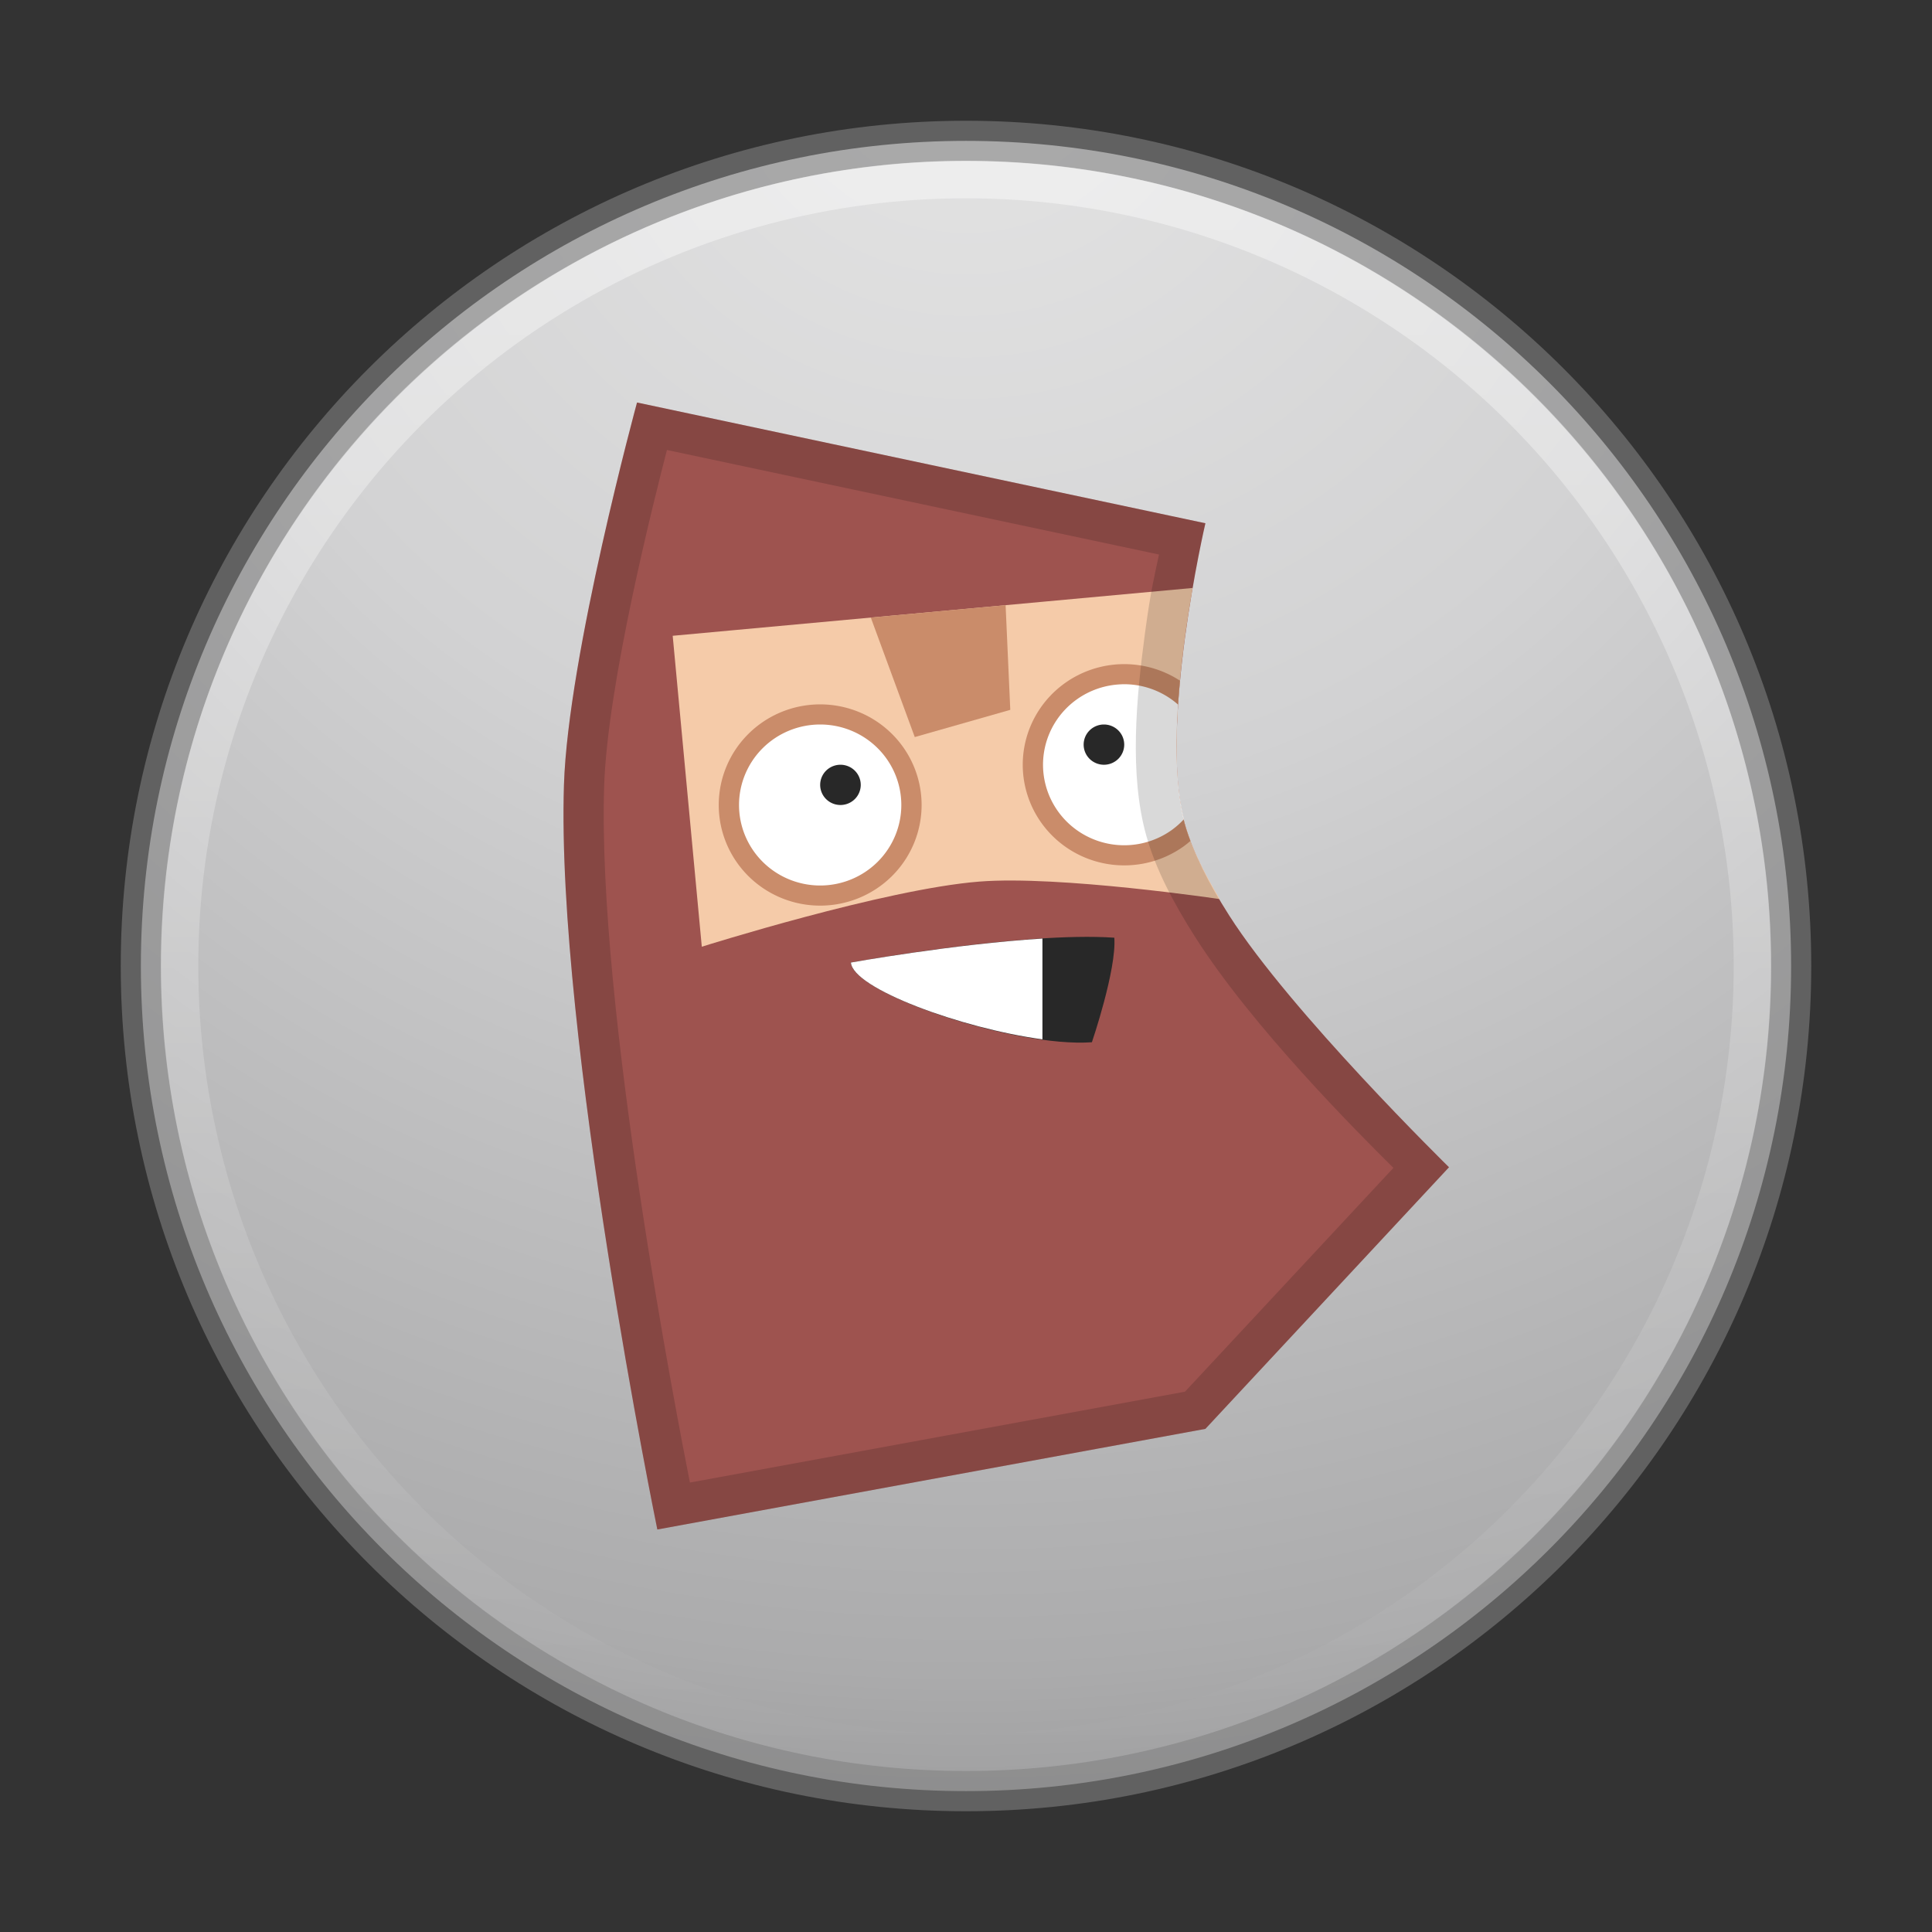 <?xml version="1.0" encoding="UTF-8" standalone="no"?>
<!-- Created with Inkscape (http://www.inkscape.org/) -->

<svg
   xmlns:dc="http://purl.org/dc/elements/1.1/"
   xmlns:cc="http://creativecommons.org/ns#"
   xmlns:rdf="http://www.w3.org/1999/02/22-rdf-syntax-ns#"
   xmlns:svg="http://www.w3.org/2000/svg"
   xmlns="http://www.w3.org/2000/svg"
   xmlns:sodipodi="http://sodipodi.sourceforge.net/DTD/sodipodi-0.dtd"
   xmlns:inkscape="http://www.inkscape.org/namespaces/inkscape"
   id="svg4951"
   height="48"
   width="48"
   version="1.1"
   inkscape:version="0.91 r13725"
   sodipodi:docname="beyondgravity.svg">
  <rect width="100%" height="100%" fill="#333333" stroke="none"/>
  <sodipodi:namedview
     pagecolor="#ffffff"
     bordercolor="#666666"
     borderopacity="1"
     objecttolerance="10"
     gridtolerance="10"
     guidetolerance="10"
     inkscape:pageopacity="0"
     inkscape:pageshadow="2"
     inkscape:window-width="1535"
     inkscape:window-height="876"
     id="namedview34"
     showgrid="false"
     inkscape:zoom="4.9166667"
     inkscape:cx="24"
     inkscape:cy="24"
     inkscape:window-x="65"
     inkscape:window-y="24"
     inkscape:window-maximized="1"
     inkscape:current-layer="svg4951" />
  <defs
     id="defs4953">
    <radialGradient
       id="radialGradient3302"
       gradientUnits="userSpaceOnUse"
       cy="186.17"
       cx="99.157"
       gradientTransform="matrix(.271 0 0 .088 -2.855 25.187)"
       r="62.769">
      <stop
         id="stop3822-2-6-3"
         stop-color="#3d3d3d"
         offset="0" />
      <stop
         id="stop3864-8-7-7"
         stop-color="#686868"
         stop-opacity=".498"
         offset=".5" />
      <stop
         id="stop3824-1-2-5"
         stop-color="#686868"
         stop-opacity="0"
         offset="1" />
    </radialGradient>
    <radialGradient
       id="radialGradient3392"
       gradientUnits="userSpaceOnUse"
       cy="8.45"
       cx="5.322"
       gradientTransform="matrix(0 2.499 -2.643 -6.8014e-8 46.337 -12.18)"
       r="20">
      <stop
         id="stop4424"
         stop-color="#e4e4e4"
         offset="0" />
      <stop
         id="stop4426"
         stop-color="#d2d2d3"
         offset=".372" />
      <stop
         id="stop4428"
         stop-color="#ababac"
         offset=".81" />
      <stop
         id="stop4430"
         stop-color="#888889"
         offset="1" />
    </radialGradient>
    <linearGradient
       id="linearGradient4450"
       y2="32.568"
       gradientUnits="userSpaceOnUse"
       y1="-18.801"
       gradientTransform="matrix(.764 0 0 .764 12.377 18.778)"
       x2="15.124"
       x1="15.124">
      <stop
         id="stop6305-1-0-2"
         stop-color="#fff"
         offset="0" />
      <stop
         id="stop6307-5-0-6"
         stop-color="#fff"
         stop-opacity="0"
         offset="1" />
    </linearGradient>
  </defs>
  <path
     id="path4925"
     style="color:#000000"
     d="m24 3.5c-11.311 0-20.5 9.189-20.5 20.5s9.189 20.5 20.5 20.5 20.5-9.189 20.5-20.5-9.189-20.5-20.5-20.5z"
     fill="url(#radialGradient3392)" />
  <path
     id="path4484"
     style="color:#000000"
     d="m24 3.5c-11.311 0-20.5 9.189-20.5 20.5s9.189 20.5 20.5 20.5 20.5-9.189 20.5-20.5-9.189-20.5-20.5-20.5z"
     stroke-opacity=".588"
     stroke="#828282"
     fill="none" />
  <circle
     id="path3773-9"
     opacity=".7"
     stroke-width=".933"
     stroke-opacity=".588"
     stroke="url(#linearGradient4450)"
     cy="24"
     cx="24"
     r="19.54"
     fill="none" />
  <path
     id="rect4482"
     d="m15.827 10 14.121 3s-1.187 5.088-0.504 7.5c0.193 0.683 0.594 1.457 1.09 2.237 1.528 2.404 5.466 6.263 5.466 6.263l-6.052 6.5-13.617 2.5s-2.519-12.289-2.32-18.5c0.103-3.221 1.816-9.5 1.816-9.5z"
     fill="#9e534f" />
  <path
     id="rect4485"
     d="m29.63 14.608-12.917 1.188 0.723 7.725s4.538-1.432 6.892-1.618c1.992-0.158 5.978 0.435 5.978 0.435-0.387-0.641-0.7-1.271-0.862-1.837-0.444-1.549-0.11-4.191 0.186-5.892z"
     fill="#f5cba9" />
  <g
     id="g4515"
     transform="matrix(.504 0 0 .5 37.513 13)">
    <path
       id="path4505"
       d="m-29 14a5 5 0 0 1 -5 5 5 5 0 0 1 -5 -5 5 5 0 0 1 5 -5 5 5 0 0 1 5 5z"
       fill="#ca8c6a" />
    <path
       id="path4492"
       d="m-30 14a4 4 0 0 1 -4 4 4 4 0 0 1 -4 -4 4 4 0 0 1 4 -4 4 4 0 0 1 4 4z"
       fill="#fff" />
    <path
       id="path4500"
       d="m-32 13a1 1 0 0 1 -1 1 1 1 0 0 1 -1 -1 1 1 0 0 1 1 -1 1 1 0 0 1 1 1z"
       fill="#282828" />
  </g>
  <path
     id="path4522"
     d="m27.864 16.501a2.522 2.5 0 0 0 -1.411 0.474 2.522 2.5 0 0 0 -0.564 3.491 2.522 2.5 0 0 0 3.521 0.56 2.522 2.5 0 0 0 0.168 -0.135c-0.051-0.133-0.098-0.264-0.134-0.391-0.271-0.944-0.251-2.294-0.128-3.589a2.522 2.5 0 0 0 -1.452 -0.41z"
     fill="#ca8c6a" />
  <path
     id="path4524"
     d="m27.877 17.001a2.017 2 0 0 0 -1.129 0.379 2.017 2 0 0 0 -0.451 2.793 2.017 2 0 0 0 2.817 0.447 2.017 2 0 0 0 0.299 -0.266c-0.195-0.785-0.214-1.808-0.145-2.849a2.017 2 0 0 0 -1.392 -0.505z"
     fill="#fff" />
  <path
     id="path4503"
     d="m27.931 18.5a0.504 0.5 0 0 1 -0.504 0.5 0.504 0.5 0 0 1 -0.504 -0.5 0.504 0.5 0 0 1 0.504 -0.5 0.504 0.5 0 0 1 0.504 0.5z"
     fill="#282828" />
  <path
     id="path4538"
     d="m27.685 23.297c0.059 0.79-0.557 2.597-0.557 2.597-1.876 0.138-5.929-1.19-5.988-1.98 0 0 4.282-0.775 6.545-0.617z"
     fill="#282828" />
  <path
     id="rect4543"
     d="m25.899 23.318c-2.206 0.137-4.758 0.596-4.758 0.596 0.048 0.645 2.744 1.636 4.758 1.908v-2.504z"
     fill="#fff" />
  <path
     id="rect4551"
     d="m24.984 15.036-3.349 0.308 1.092 2.968 2.373-0.676-0.116-2.6z"
     fill="#ca8c6a" />
  <path
     id="path4593"
     opacity=".15"
     d="m15.826 10s-1.711 6.279-1.814 9.5c-0.199 6.211 2.32 18.5 2.32 18.5l13.615-2.5 6.053-6.5s-3.939-3.858-5.467-6.262c-0.496-0.78-0.896-1.555-1.09-2.238-0.682-2.412 0.504-7.5 0.504-7.5l-14.121-3zm0.744 1.18l12.225 2.597c-0.108 0.514-0.202 0.866-0.346 1.936-0.218 1.625-0.399 3.529 0.033 5.058 0.238 0.842 0.682 1.676 1.207 2.502 1.421 2.236 4.02 4.842 4.93 5.743l-5.178 5.56-12.3 2.258c-0.3-1.519-2.307-11.815-2.131-17.303 0.081-2.533 1.228-7.062 1.56-8.351z" />
</svg>
